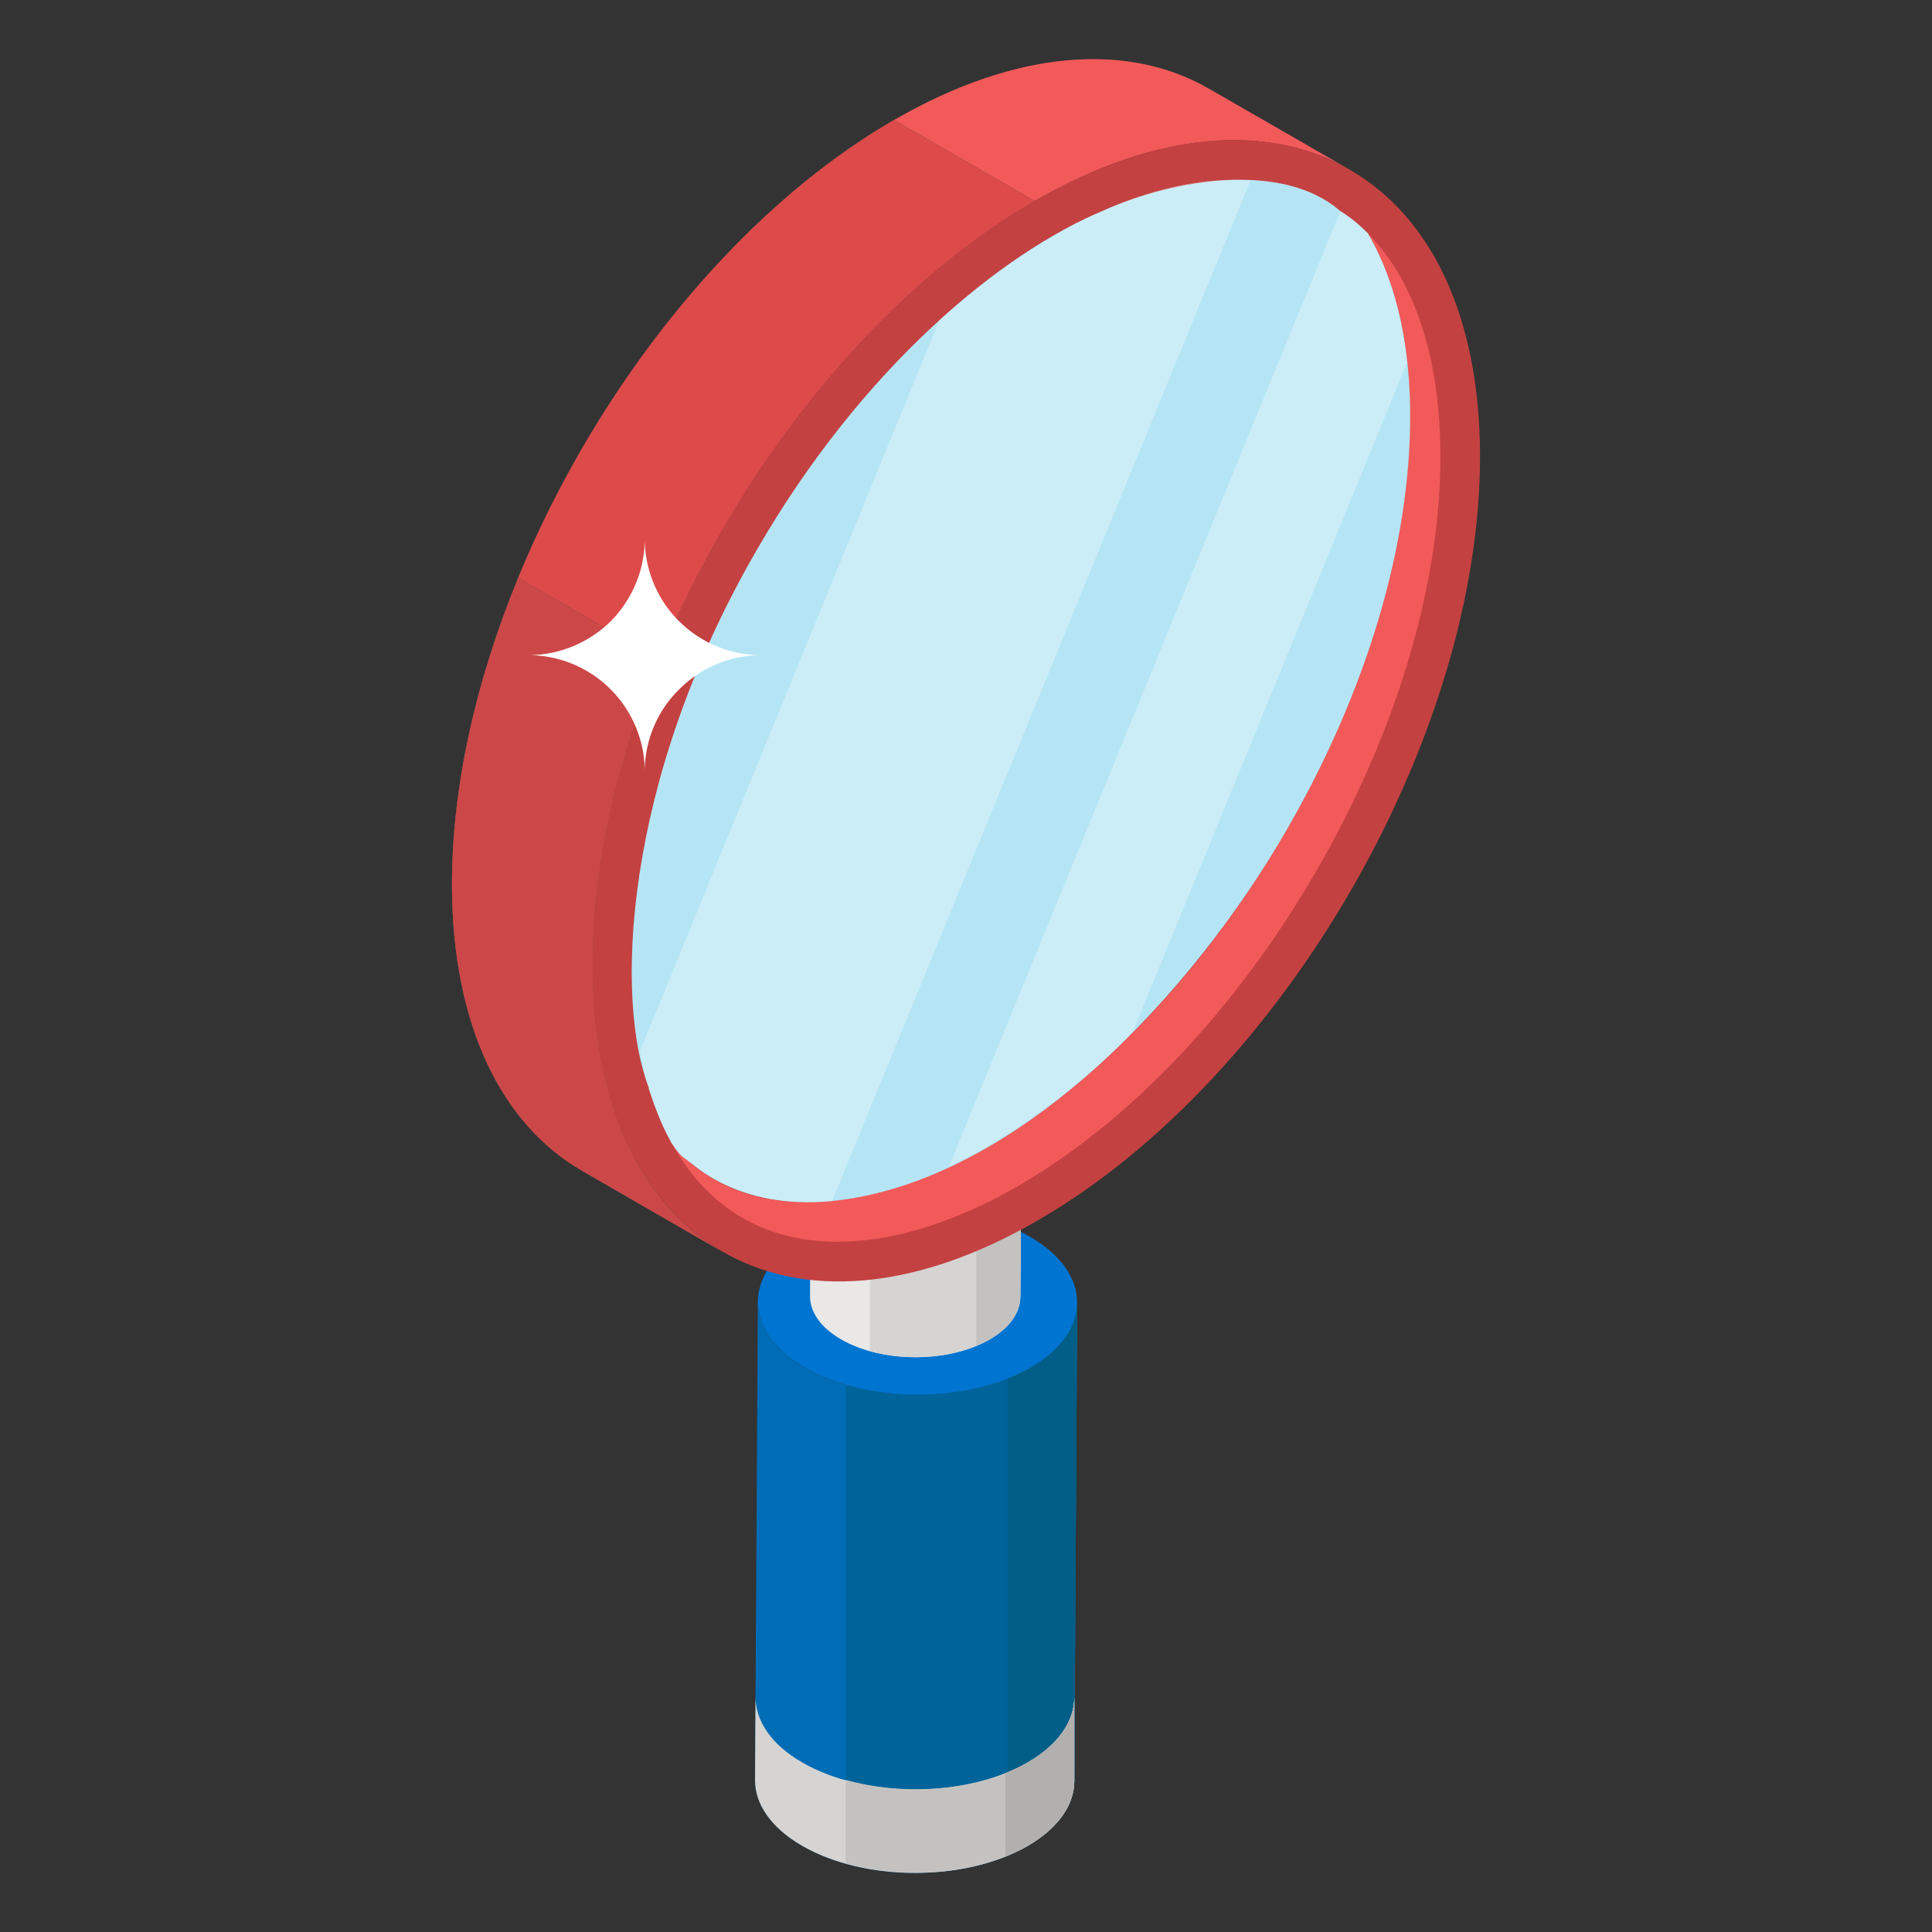 <svg xmlns="http://www.w3.org/2000/svg" viewBox="0 0 51 51"><rect x="0" y="0" width="51" height="51" fill="#333333" stroke="none"/><path fill="#006CB5" d="m28.434 34.384-.075 12.626c-.001.62-.41 1.24-1.226 1.714-1.641.954-4.306.955-5.957.002-.832-.48-1.247-1.11-1.245-1.738l.074-12.626c-.002.628.413 1.257 1.246 1.738 1.65.953 4.315.952 5.957-.003.816-.474 1.224-1.093 1.226-1.713z"/><path fill="#00649B" d="M27.208 36.097c-1.318.766-3.294.917-4.877.454v12.646c1.57.437 3.505.28 4.802-.473.816-.475 1.225-1.094 1.226-1.714l.075-12.626c-.002.62-.41 1.24-1.226 1.713z"/><path fill="#005E87" d="M27.208 36.097c-.19.111-.396.208-.61.293v12.594c.187-.078.368-.163.535-.26.816-.475 1.225-1.094 1.226-1.714l.075-12.626c-.002.62-.41 1.24-1.226 1.713z"/><path fill="#0074D1" d="M27.19 32.648c1.65.953 1.66 2.495.018 3.45-1.642.954-4.307.955-5.957.002-1.655-.955-1.661-2.499-.02-3.453 1.642-.954 4.305-.954 5.96.001z"/><path fill="#E9E8E6" d="m26.983 26.975-.049 7.251c-.001.409-.27.817-.808 1.13-1.081.628-2.837.629-3.924 0-.548-.316-.822-.73-.82-1.144l.048-7.251c-.001.414.273.828.821 1.145 1.087.628 2.843.627 3.924-.002.538-.312.807-.72.808-1.129z"/><path fill="#D6D4D2" d="M26.175 28.104c-.868.505-2.17.604-3.212.3v7.263c1.034.288 2.309.185 3.163-.312.538-.312.807-.72.808-1.129l.049-7.25c-.001.408-.27.816-.808 1.128z"/><path fill="#C4C2C0" d="M26.175 28.104c-.125.073-.26.137-.402.193v7.23c.124-.052.243-.108.353-.172.538-.312.807-.72.808-1.129l.049-7.25c-.001.408-.27.816-.808 1.128z"/><path fill="#E9E8E6" d="M26.164 25.832c1.087.628 1.093 1.644.011 2.272s-2.837.63-3.924.002c-1.09-.63-1.094-1.646-.013-2.275s2.836-.628 3.926.001z"/><path fill="#F25A5A" d="M35.65 4.49c-2.132-1.236-5.08-1.062-8.334.817-6.466 3.735-11.692 12.788-11.669 20.215.008 3.696 1.314 6.291 3.413 7.516l-3.712-2.142c-2.1-1.22-3.405-3.82-3.417-7.511-.02-7.43 5.203-16.485 11.673-20.22 3.254-1.878 6.202-2.052 8.329-.813l3.716 2.138z"/><path fill="#434240" d="M15.647 25.522c.008 3.696 1.314 6.292 3.414 7.516l-3.713-2.142c-2.1-1.22-3.405-3.82-3.417-7.511-.02-7.43 5.203-16.485 11.672-20.219l3.713 2.141C20.85 9.042 15.624 18.096 15.647 25.522z"/><path fill="#DD4A4A" d="m27.316 5.307-3.713-2.141c-4.196 2.422-7.867 7.083-9.924 12.087l3.714 2.142c2.056-5.004 5.728-9.665 9.923-12.088z"/><path fill="#CC4848" d="M15.647 25.522c-.008-2.609.632-5.418 1.746-8.127l-3.714-2.142c-1.114 2.71-1.755 5.521-1.748 8.131.012 3.692 1.317 6.292 3.417 7.512l3.713 2.142c-2.1-1.224-3.406-3.82-3.414-7.516z"/><path fill="#C44141" d="M39.069 12.004c.022 7.43-5.207 16.48-11.68 20.215-6.526 3.781-11.745.636-11.745-6.7-.021-7.428 5.207-16.478 11.67-20.214.472-.28.934-.515 1.395-.709 1.375-.611 2.684-.902 3.876-.902.182 0 .365.011.547.022l.269.033c.14.01.279.032.407.064.119.021.237.043.355.075.29.075.58.172.848.29l.29.129c.118.053.236.117.343.182 2.105 1.213 3.415 3.822 3.425 7.515z"/><path fill="#F25A5A" d="M36.103 6.156c.724 1.221 1.112 2.855 1.117 4.804.01 3.41-1.15 7.306-3.264 10.965-2.116 3.662-4.919 6.624-7.892 8.34-2.453 1.42-5.73 2.252-7.872.407l-.016-.014-.017-.014a3.535 3.535 0 0 1-.34-.314c1.925 3.27 5.711 2.914 9.047.982 2.973-1.716 5.776-4.678 7.892-8.34 2.114-3.66 3.274-7.554 3.264-10.965-.007-2.576-.68-4.601-1.92-5.851z"/><path fill="#B5E5F4" d="M37.225 10.955c.01 3.42-1.15 7.31-3.27 10.97-2.457 4.262-7.062 9.273-11.99 9.78-2.544.243-3.69-1.02-3.79-1.05-.114-.12-.141-.022-.46-.5v-.01c-.31-.53-.518-1.206-.59-1.41v-.03c-.876-2.25-.73-7.975 2.83-14.15 2.809-4.88 6.498-7.886 9.16-8.99l.02-.01c1.856-.828 4.727-1.313 6.25.02.26.16.49.35.72.58.83 1.406 1.12 3.162 1.12 4.8z"/><path fill="#D6D4D2" d="M28.36 44.808v2.202c-.002.62-.41 1.24-1.227 1.714-1.641.954-4.306.955-5.957.002-.832-.48-1.247-1.11-1.245-1.738l.013-2.202c-.002.628.4 1.258 1.232 1.738 1.65.953 4.316.952 5.957-.002.816-.474 1.225-1.094 1.226-1.714z"/><path fill="#C4C2C0" d="M27.133 46.522c-1.3.756-3.236.904-4.808.463v2.202c1.572.44 3.508.292 4.808-.463.816-.474 1.225-1.094 1.226-1.714v-2.202c-.001.62-.41 1.24-1.226 1.714z"/><path fill="#B2B0AF" d="M27.133 46.522c-.185.107-.385.2-.593.282v2.202c.208-.083.408-.175.593-.282.816-.474 1.225-1.094 1.226-1.714v-2.202c-.001.62-.41 1.24-1.226 1.714z"/><path fill="#FFF" d="M20.104 17.294c-.857 0-1.619.347-2.178.906a3.041 3.041 0 0 0-.906 2.178 3.079 3.079 0 0 0-3.074-3.084c.848 0 1.619-.347 2.178-.896.55-.56.896-1.33.896-2.179a3.075 3.075 0 0 0 3.084 3.075z"/><path fill="#FFF" d="m33.015 4.755-11.05 26.95c-.21.02-.42.03-.63.03-.99 0-1.89-.24-2.65-.71-.1-.06-.18-.11-.25-.17l-.01-.01-.02-.02c-.03-.02-.07-.04-.1-.07-.04-.03-.09-.06-.11-.08l-.02-.02-.02-.01a3.26 3.26 0 0 1-.34-.32c-.03-.05-.06-.11-.1-.17v-.01c-.07-.12-.13-.24-.2-.38-.06-.15-.13-.29-.17-.43l-.02-.03-.01-.03c-.07-.16-.13-.34-.18-.52l-.01-.02v-.03c-.07-.18-.12-.39-.17-.66l-.01-.02c-.02-.09-.04-.18-.05-.28l7.9-19.29c.97-.88 1.99-1.64 3.04-2.24l.01-.01c.44-.26.86-.47 1.27-.64l.02-.01c1.21-.54 2.37-.81 3.45-.81.13 0 .27.01.43.01zm4.127 4.819-7.25 17.69-.01.01c-.15.15-.3.3-.45.44a18.571 18.571 0 0 1-3.37 2.55c-.34.2-.67.37-1.01.52l10.33-25.21c.26.16.49.35.72.58.38.65.65 1.38.83 2.13.05.2.09.41.12.62 0 .01 0 .03.01.04.03.21.06.41.08.63z" opacity=".3"/></svg>
